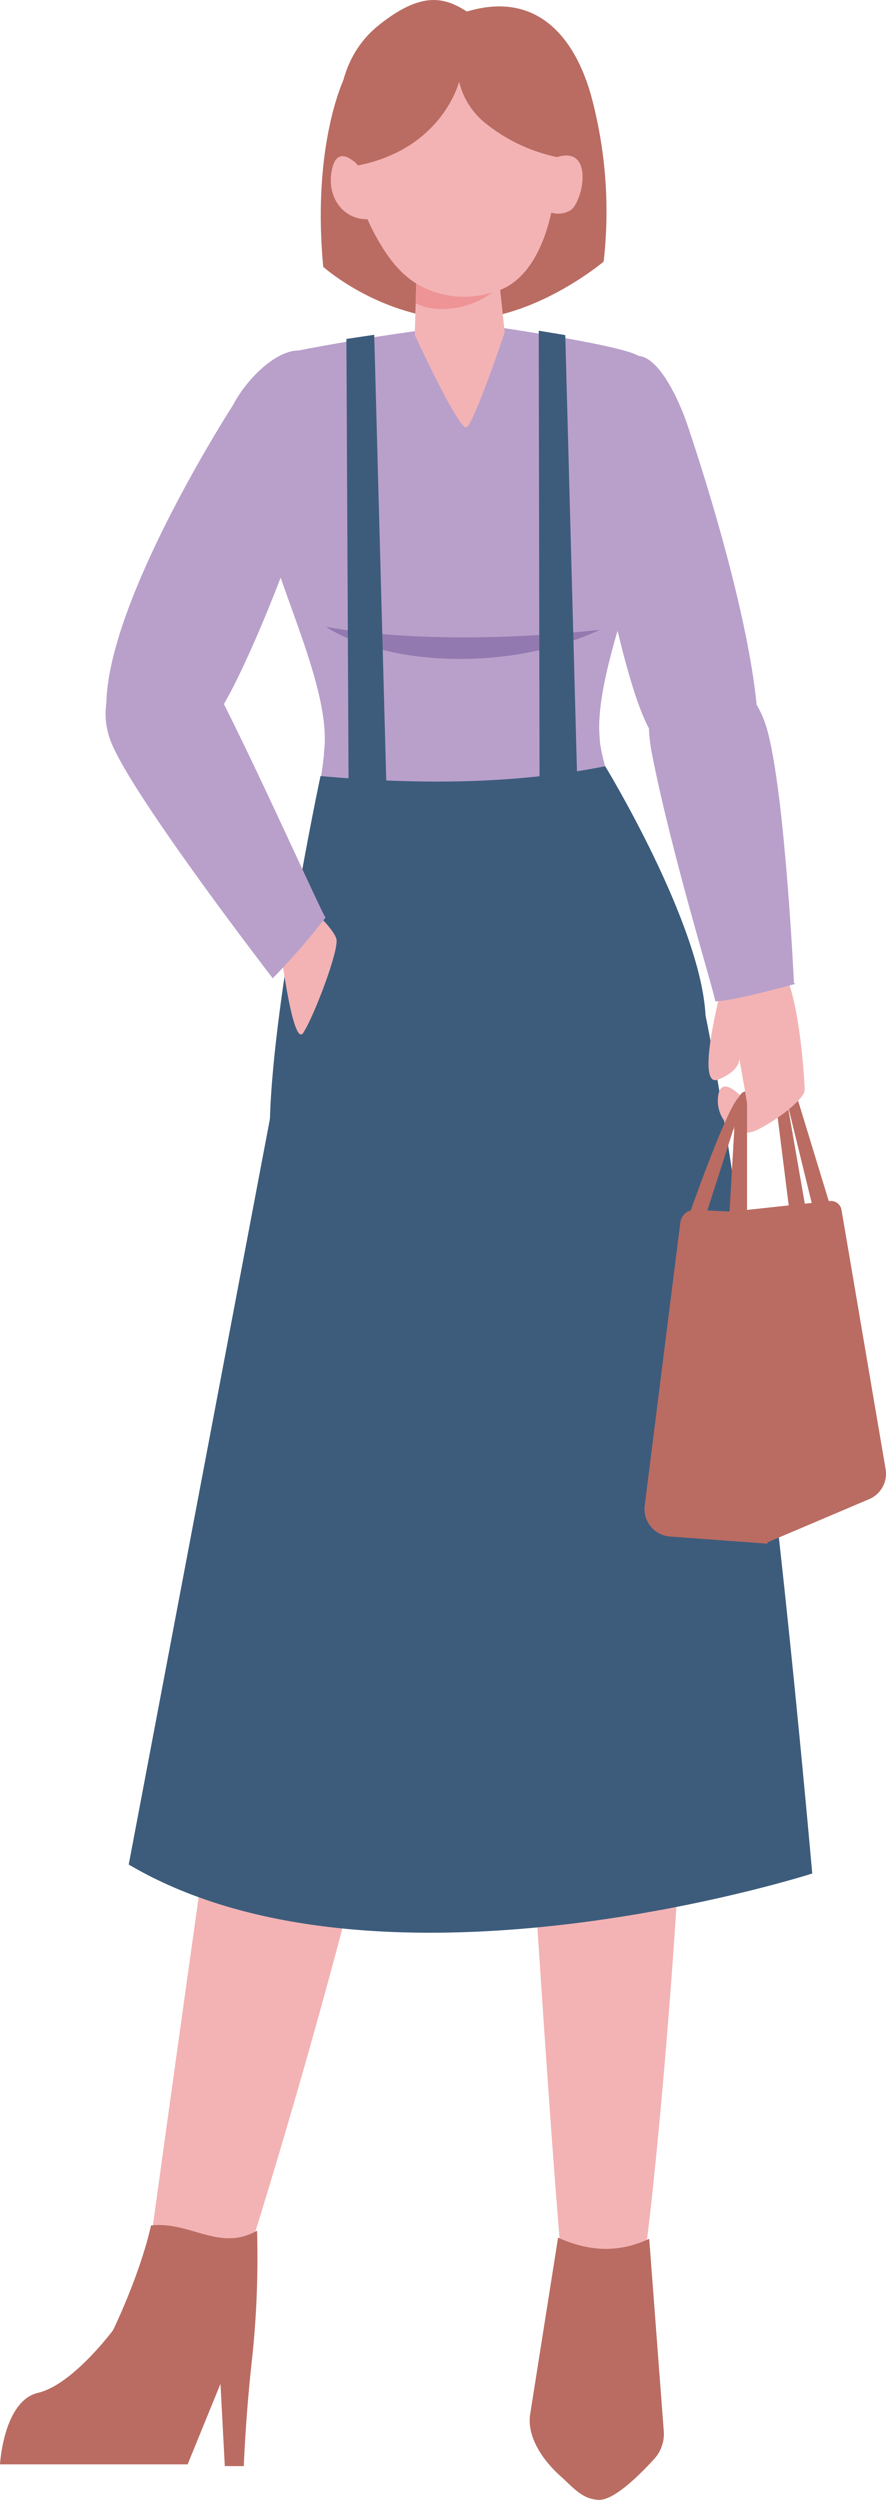 <svg xmlns="http://www.w3.org/2000/svg" width="186.755" height="526.394" viewBox="0 0 186.755 526.394"><g transform="translate(-89.068 -4439.319)"><path d="M161.52,4456.047s-6.73,13.908-4.317,39.458c0,0,11.2,10.088,27.365,11.075s31.74-12.172,31.74-12.172a93.043,93.043,0,0,0-2.134-32.969C208.309,4449.6,161.52,4456.047,161.52,4456.047Z" fill="#ba6c62"/><path d="M256.5,4668.488l7.895,25.825-3.673.6-5.7-23.3,4.057,23.3-3.509.274L252.659,4672S253.536,4666.953,256.5,4668.488Z" fill="#ba6c62"/><path d="M169.015,4802.478s.183,11.308-4.374,29.646c-4.326,17.4-13.315,50.684-25.03,87.6,0,0-22.659,21.2-20.108,1.519s17.679-126.785,17.679-126.785S166.828,4791.908,169.015,4802.478Z" fill="#f3b3b4"/><path d="M199.754,4805.151s6.6,105.6,8.26,115c2.065,11.664,13.329,17.861,16.709-4.009s11.452-119.009,6.946-120.831S202.757,4790.936,199.754,4805.151Z" fill="#f3b3b4"/><path d="M233.166,4648.417s-17.82-46.217-17.708-53.945c-1.022-11.117,6.952-31.59,9.932-41.8,3.98-13.629-2.13-24.2-1.458-38.212-2.6-2.371-31.677-6.5-31.677-6.5-8.771-.925-40.543,5.148-40.949,5.316.983,8.607-9.067,22.257-6.592,35.508,2.566,13.735,14.423,35.777,12.637,48.964.3,2.028-7.892,47.23-7.594,49.389C160.692,4654.188,233.166,4648.417,233.166,4648.417Z" fill="#b9a0cb"/><path d="M157.684,4571.278s21.287,4.6,57.829.657C196.9,4580.6,171.348,4579.831,157.684,4571.278Z" fill="#927ab0"/><path d="M138.1,4524.75s-24.57,38.018-26.5,60.511,17.622,13.216,24.024,3.355,26.4-58.487,22.377-70.117S142.377,4516.5,138.1,4524.75Z" fill="#b9a0cb"/><path d="M176.849,4497.362l-.357,12.477s8.99,19.478,10.808,19.478c1.364,0,7.779-18.825,8.146-20.036l-1.268-11.919Z" fill="#f3b3b4"/><path d="M161.912,4475.2s-6.367-19.922,7.028-30.608c8.985-7.168,13.8-5.882,18.542-2.844,25.151-7.533,29.4,26.557,27.7,34.809s-45.949,4.269-45.949,4.269Z" fill="#ba6c62"/><path d="M164.171,4460.34s-3.012,14.652,3.256,27.076,12.84,15.251,24.459,13.632,15.611-19.589,14.357-33.269-5.479-14.8-5.479-14.8S176.287,4439.406,164.171,4460.34Z" fill="#f3b3b4"/><path d="M203.97,4483.484a5.026,5.026,0,0,0,5.348.114c2.674-1.739,5.236-14.2-3.395-11.013S203.97,4483.484,203.97,4483.484Z" fill="#f3b3b4"/><path d="M163.648,4473.443s-.522-.859.883.716c17.866-3.546,21.311-17.65,21.311-17.65a15.957,15.957,0,0,0,5.766,8.922,35.693,35.693,0,0,0,14.864,6.968l5.984-8.571L200.8,4451.1l-10.622-3.134-14.139-.3-13.5,7.214-1.019,6.967Z" fill="#ba6c62"/><path d="M164.531,4474.159s-4.709-5.418-5.651,1.8c-.795,6.1,3.972,11.058,10.234,9.089C165.86,4477.972,164.531,4474.159,164.531,4474.159Z" fill="#f3b3b4"/><path d="M233.628,4527.816s16.212,46.473,15.291,69.03-18.479,5.414-23.588-5.174-10.062-38.509-10.062-38.509-2.316-23.306,3.135-34.337S230.423,4519.1,233.628,4527.816Z" fill="#b9a0cb"/><path d="M165.066,4472s16.949-6.743,20.776-15.491c0,0,16.4,15.127,19.865,14.033s.365-16.949-1.093-18.407-26.426-5.285-35.721,2.551S165.066,4472,165.066,4472Z" fill="#ba6c62"/><path d="M156.622,4602.733c20.521,1.824,40.656,1.763,60.02-2.065,0,0,20.169,33.048,21.141,52.488s-90.134,24.759-91.854,24.421C145.929,4653.034,156.622,4602.733,156.622,4602.733Z" fill="#3d5c7c"/><path d="M237.783,4653.156c-5.611-14.193-38.418,1.8-44.567,4.949a7.219,7.219,0,0,0-1-2.4c-9.477-12.757-42.282,5.467-45.927,17.5L116.2,4831.932c52.834,31.173,144.079,1.893,144.079,1.893C248.544,4702.976,237.783,4653.156,237.783,4653.156Z" fill="#3d5c7c"/><path d="M206.7,4910.491c6.548,3,12.959,3.228,19.212.243l3.073,40.553a7.769,7.769,0,0,1-2.035,5.83c-3.042,3.336-8.418,8.672-11.614,8.595-3.479-.083-5.326-2.475-8.171-5.036-3.685-3.318-7.1-8.229-6.338-13.051Z" fill="#ba6c62"/><path d="M154.931,4630.869s4.333,3.891,5.027,6.106-4.729,16.4-6.961,19.817-4.959-18.741-4.959-18.741Z" fill="#f3b3b4"/><path d="M146.562,4645.325s-27.757-35.931-33.645-48.717,6.4-21.712,6.4-21.712,6.519-7.592,15.186,9.211c8.994,17.436,22.28,47.312,23.182,48.421A149.89,149.89,0,0,1,146.562,4645.325Z" fill="#b9a0cb"/><path d="M120.9,4907.939c8.307-.946,14.4,5.6,22.355,1.094a202.469,202.469,0,0,1-.972,26.244c-1.457,12.757-1.822,23.328-1.822,23.328h-4.009l-.912-17.314-6.925,16.949H89.068s.729-13.365,8.019-15.066,15.8-13.182,15.8-13.182S118.471,4918.632,120.9,4907.939Z" fill="#ba6c62"/><path d="M250.84,4764.378l-20.551-1.518a5.8,5.8,0,0,1-5.327-6.509l7.512-59.6a3.062,3.062,0,0,1,3.2-2.674l7.994.4Z" fill="#ba6c62"/><path d="M250.359,4764.3l21.931-9.313a5.8,5.8,0,0,0,3.45-6.311l-9.294-54.591a2.26,2.26,0,0,0-2.47-1.868l-22.15,2.375Z" fill="#ba6c62"/><path d="M241.914,4644.286s-6.8,24.543-1.458,22.356,4.374-4.86,4.374-4.86l1.7,9.72s-5.346-6.561-6.075-1.458,3.888,9.234,8.019,7.29,10.206-6.561,10.206-8.5-1.458-26.244-6.561-26.73S241.914,4644.286,241.914,4644.286Z" fill="#f3b3b4"/><path d="M256.423,4646.305s-1.868-39.628-5.612-53.2S235,4579.284,235,4579.284s-12.141.455-8.469,19c4.336,21.9,13.274,50.47,13.3,51.9,3.915-.168,13.188-2.719,16.885-3.687C256.542,4646.382,256.423,4646.305,256.423,4646.305Z" fill="#b9a0cb"/><path d="M162.082,4510.692l.493,100.564h8.114l-2.741-101.442Z" fill="#3d5c7c"/><path d="M202.624,4508.957l.182,101.1,8.107.35-2.692-100.525Z" fill="#3d5c7c"/><path d="M246.531,4671.5v35.531l-4.194-3.7,1.754-30.55s.4-3.34,2.028-3.636Z" fill="#ba6c62"/><path d="M233.853,4696.506s8.2-23.645,10.953-26.16c.835-.1,0,3.187,0,3.187l-7.554,23.521Z" fill="#ba6c62"/><path d="M176.8,4499.011a19.5,19.5,0,0,0,16.016,1.867c-4.143,3.344-11.513,4.716-16.135,2.3Z" fill="#ee9497"/></g></svg>